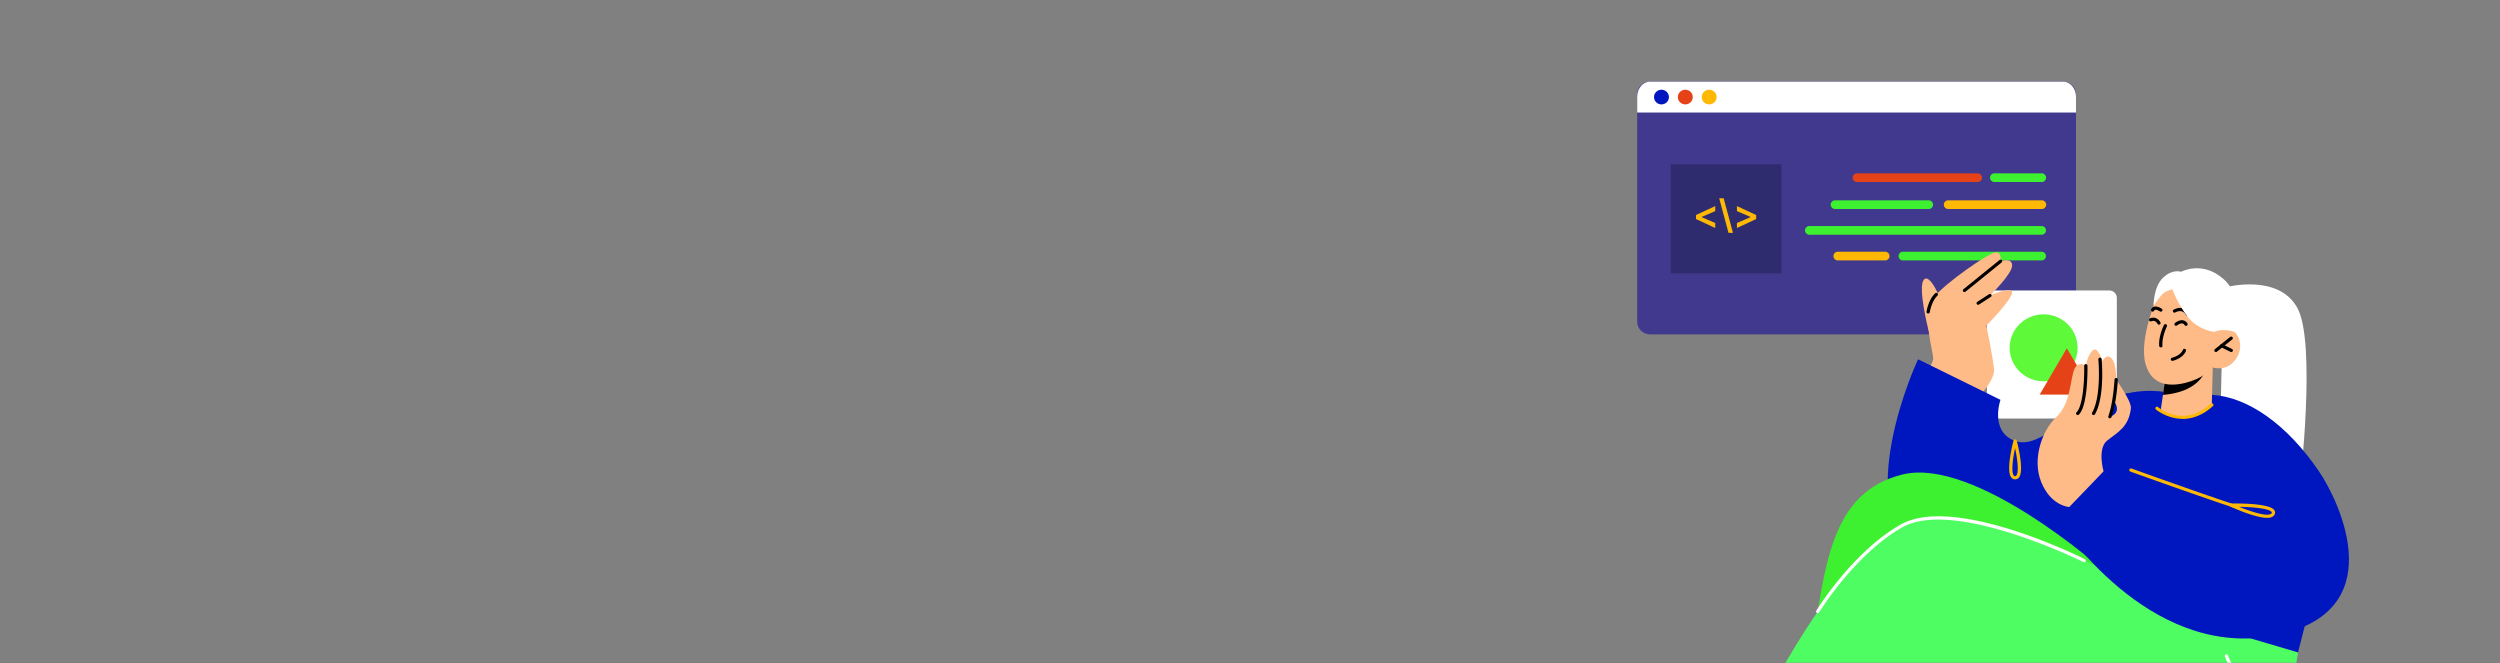 <svg xmlns="http://www.w3.org/2000/svg" width="980" height="260" fill="none"><rect width="100%" height="100%" fill="#808080" stroke="none"/><mask id="a" width="980" height="260" x="0" y="0" maskUnits="userSpaceOnUse" style="mask-type:alpha"><path fill="#000" d="M980 0H0v260h980V0Z"/></mask><g mask="url(#a)"><path fill="#40398D" d="M813.784 36.924v89.234c0 2.708-2.278 4.923-5.085 4.923H646.854c-2.792 0-5.07-2.215-5.07-4.923V36.924c0-2.708 2.278-4.924 5.07-4.924h161.845c2.807 0 5.085 2.216 5.085 4.924Z"/><path fill="#fff" d="M813.784 37.88v6.226h-172V37.88c0-3.243 2.278-5.879 5.07-5.879h161.845c2.807 0 5.085 2.636 5.085 5.88Z"/><path fill="#FFB904" d="M669.997 40.93c1.616 0 2.925-1.29 2.925-2.881 0-1.592-1.309-2.882-2.925-2.882-1.615 0-2.924 1.29-2.924 2.882 0 1.591 1.309 2.882 2.924 2.882Z"/><path fill="#E64218" d="M660.639 40.93c1.615 0 2.924-1.29 2.924-2.881 0-1.592-1.309-2.882-2.924-2.882-1.616 0-2.925 1.29-2.925 2.882 0 1.591 1.309 2.882 2.925 2.882Z"/><path fill="#0017BF" d="M651.294 40.93c1.615 0 2.924-1.29 2.924-2.881 0-1.592-1.309-2.882-2.924-2.882s-2.924 1.29-2.924 2.882c0 1.591 1.309 2.882 2.924 2.882Z"/><path fill="#FFB904" d="M800.359 78.53h-36.726a1.703 1.703 0 0 0 0 3.404h36.726a1.703 1.703 0 1 0 0-3.405Z"/><path fill="#3DF130" d="M756.006 78.53H719.28a1.703 1.703 0 0 0 0 3.404h36.726a1.703 1.703 0 1 0 0-3.405ZM800.359 67.951h-18.555a1.703 1.703 0 0 0 0 3.406h18.555a1.703 1.703 0 0 0 0-3.406Z"/><path fill="#FFB904" d="M738.981 98.682h-18.555a1.703 1.703 0 0 0 0 3.406h18.555a1.703 1.703 0 0 0 0-3.406Z"/><path fill="#E64218" d="M775.226 67.951h-47.295a1.702 1.702 0 0 0 0 3.406h47.295a1.703 1.703 0 1 0 0-3.406Z"/><path fill="#3DF130" d="M800.359 88.606h-91.041a1.703 1.703 0 1 0 0 3.405h91.041a1.703 1.703 0 0 0 0-3.405ZM800.359 98.682h-54.416a1.703 1.703 0 1 0 0 3.406h54.416a1.704 1.704 0 0 0 0-3.406Z"/><path fill="#2E2C6E" d="M698.326 64.405h-43.392v42.758h43.392V64.405Z"/><path fill="#FFB904" d="m688.419 85.869-7.547 3.5v-1.954l5.313-2.289v-.093l-5.313-2.29V80.79l7.547 3.5v1.579Zm-14.484-8.141h1.734l3.656 13.547h-1.75l-3.64-13.547Zm-9.11 8.14V84.29l7.547-3.5v1.954l-5.312 2.289v.093l5.312 2.29v1.953l-7.547-3.5Z"/><path fill="#0017BF" d="M848.832 153.71s-15.262-3.046-26.027 6.005c-10.766 9.051-16.807 78.204-16.807 78.204s36.055 19.227 66.788 19.227c30.734 0 28.029-1.384 28.029-1.384l7.165-28.053-59.131-73.982-.017-.017Z"/><path fill="#FFBB87" d="M760.846 117.643s-4.408-11.058-6.761-7.908c-2.354 3.149 1.896 19.763 1.896 19.763s10.063 1.557 4.865-11.855Z"/><path fill="#fff" d="M826.845 113.868h-45.047c-1.629 0-2.95 1.302-2.95 2.908v44.389c0 1.605 1.321 2.907 2.95 2.907h45.047c1.63 0 2.95-1.302 2.95-2.907v-44.389c0-1.606-1.32-2.908-2.95-2.908Z"/><path fill="#5EF939" d="M810.51 145.622a12.982 12.982 0 0 0 0-18.551c-5.198-5.123-13.627-5.123-18.826 0a12.984 12.984 0 0 0 0 18.551c5.199 5.123 13.628 5.123 18.826 0Z"/><path fill="#E64218" d="m810.199 136.502 5.339 9.103 5.321 9.086h-21.32l5.338-9.086 5.322-9.103Z"/><path fill="#FFBB87" d="M771.42 160.041s10.766-9.95 10.256-15.229c-.509-5.278-3.02-17.132-3.02-17.132s10.59-10.851 10.08-13.17c-.509-2.319-8.658 1.333-8.658 1.333s8.693-8.446 8.676-11.768c0-3.306-4.549-1.662-4.549-1.662s.668-3.807-2.019-3.478c-2.687.329-19.512 11.768-24.377 17.894-4.882 6.126.334 21.805 0 23.986-.333 2.18-3.705 6.662-3.705 6.662l17.316 12.547v.017Z"/><path fill="#0017BF" d="m751.906 140.848 32.279 15.886s-4.373 12.46 5.725 16.112c10.081 3.651 21.865-12.633 35.3-16.752 13.452-4.119 24.253-1.454 24.253-1.454l-6.41 55.153s-60.431 31.653-89.69 10.765c-29.258-20.871-1.475-79.728-1.475-79.728l.018.018Z"/><path fill="#000" d="M755.84 122.918c-.439-.052-.685-.381-.632-.727.017-.19.667-4.603 3.372-7.217a.665.665 0 0 1 .913 0 .641.641 0 0 1 0 .9c-2.389 2.302-2.986 6.438-3.003 6.473a.654.654 0 0 1-.632.553l-.018.018ZM770.067 114.49a.658.658 0 0 1-.492-.225c-.228-.277-.193-.675.088-.883l14.12-11.439a.63.63 0 0 1 .895.087c.229.277.193.675-.088.882l-14.119 11.439a.605.605 0 0 1-.404.139ZM775.439 119.492a.62.62 0 0 1-.527-.294.626.626 0 0 1 .176-.865l4.636-3.012a.648.648 0 0 1 .878.174.626.626 0 0 1-.175.865l-4.637 3.011a.64.64 0 0 1-.351.104v.017Z"/><path fill="#3DF130" d="M823.42 222.635s-49.314-43.593-77.624-36.636c-28.31 6.957-30.47 36.1-35.511 68.894-5.04 32.812-6.621 56.78-6.621 56.78l67.772 1.333 4.022-57.317 72.426-22.203-24.446-10.851h-.018Z"/><path fill="#4EFD62" d="M900.796 255.742s-4.373 35.701-19.37 46.31c-14.998 10.608-40.78 7.303-65.823-6.178-24.64-13.256-31.91-18.171-34.72-18.171-2.81 0-51.65 66.661-51.65 66.661l-57.006-29.333s43.448-103.453 79.45-111.102c34.843-7.407 113.065 41.153 113.065 41.153l36.054 10.66Z"/><path fill="#fff" d="M872.77 112.537s20.425-5.399 27.836 8.237c7.393 13.637 1.018 68.964 1.018 68.964l-31.365-20.335.667-27.429 1.862-29.437h-.018Z"/><path fill="#0017BF" d="m831.552 184.216-23.902 20.94s34 52.626 82.419 44.233c48.418-8.393 27.115-52.592 19.054-64.498-12.556-18.552-27.923-29.16-41.727-30.095-13.786-.951-35.844 29.437-35.844 29.437v-.017Z"/><path fill="#FFBB87" d="m867.393 144.047-.368 14.658s-2.793 4.153-11.504 4.637c-6.498.364-8.464-2.976-8.464-2.976l1.896-12.789 15.806-3.011 2.652-.502-.018-.017Z"/><path fill="#000" d="M864.742 144.55c-.053.398-.211.865-.474 1.402-3.513 7.234-12.662 8.601-16.403 8.826l1.071-7.217 15.806-3.011Z"/><path fill="#FFBB87" d="M846.478 114.081s-8.272 18.188-5.462 28.468c2.81 10.279 12.311 8.756 18.018 6.836 5.691-1.939 8.36-5.331 8.36-5.331s5.286 1.817 8.869-3.011c3.6-4.828 1.457-10.418-1.546-11.733-3.02-1.315-6.638.813-6.638.813l2.88-5.278s-11.608-27.083-24.481-10.764Z"/><path fill="#000" d="M857.526 123.873a.651.651 0 0 1-.562-.329c-.474-.813-1.071-1.332-1.774-1.505-1.211-.312-2.441.415-2.458.432a.636.636 0 0 1-.878-.207c-.194-.295-.088-.675.21-.866.071-.034 1.686-1.021 3.443-.588 1.071.26 1.931.986 2.581 2.111a.625.625 0 0 1-.246.866.731.731 0 0 1-.316.086ZM843.843 122.142a.708.708 0 0 1-.263-.052.63.63 0 0 1-.316-.831c.246-.536.65-.882 1.176-1.021 1.265-.346 2.793.658 2.968.779.281.19.369.588.158.883a.633.633 0 0 1-.895.155c-.387-.259-1.352-.744-1.897-.588-.105.035-.246.086-.351.329a.639.639 0 0 1-.58.363v-.017ZM856.911 127.73a.65.65 0 0 1-.544-.294c-.246-.381-.527-.589-.878-.641-.79-.121-1.792.537-2.073.779a.644.644 0 0 1-.895-.069.624.624 0 0 1 .07-.883c.158-.138 1.598-1.298 3.091-1.073.72.104 1.335.52 1.774 1.212a.613.613 0 0 1-.193.865.646.646 0 0 1-.352.104ZM846.319 127.267a.66.66 0 0 1-.579-.347c-.088-.173-.878-1.609-2.424-.969a.64.64 0 0 1-.843-.328.619.619 0 0 1 .334-.831c2.143-.9 3.6.64 4.074 1.575a.619.619 0 0 1-.298.848.562.562 0 0 1-.281.069l.017-.017ZM847.041 136.176c-.334 0-.615-.242-.633-.571-.333-3.721 1.757-8.012 1.844-8.185a.653.653 0 0 1 .861-.295.634.634 0 0 1 .299.848c-.018.035-2.02 4.171-1.721 7.528a.64.64 0 0 1-.58.692h-.053l-.017-.017ZM851.59 141.469a.657.657 0 0 1-.632-.485.649.649 0 0 1 .474-.761c.036 0 3.337-.779 4.268-3.098a.622.622 0 0 1 .825-.346.608.608 0 0 1 .352.813c-1.195 2.942-5.023 3.825-5.181 3.859h-.141l.035.018ZM868.643 137.992a.656.656 0 0 1-.492-.225.621.621 0 0 1 .088-.882l5.989-4.811a.642.642 0 0 1 .895.086.622.622 0 0 1-.087.883l-5.989 4.811a.713.713 0 0 1-.404.138Z"/><path fill="#000" d="M874.649 137.993a.56.56 0 0 1-.281-.069l-3.724-1.817a.648.648 0 0 1-.298-.848.668.668 0 0 1 .86-.294l3.724 1.817a.649.649 0 0 1 .298.848.621.621 0 0 1-.579.346v.017Z"/><path fill="#fff" d="M868.08 130.12s-6.498-.692-10.572-6.005c-4.057-5.313-5.936-10.713-5.936-10.713s-2.757.433-4.531 2.579c-1.317 1.575-2.845 3.876-2.845 3.876s-.088-7.389 3.723-10.989c3.811-3.599 7.043-2.319 7.043-2.319s8.324-4.568 16.683 2.856c8.36 7.424 4.286 20.732 4.286 20.732s-4.25-1.713-7.851 0v-.017Z"/><path fill="#FFBB87" d="M829.514 148.826s.228-6.213-1.791-8.342c-2.02-2.128-3.565 1.073-3.565 1.073s-1.792-6.057-3.811-4.222c-2.02 1.834-2.705 6.039-2.705 6.039s-3.565-2.63-4.917 2.579c-1.352 5.209-1.581 12.806-6.727 17.617-5.163 4.811-9.641 16.025-5.83 25.422 3.811 9.397 10.976 9.76 10.976 9.76l13.453-13.983s-2.582-8.912 1.457-12.114c4.04-3.201 8.465-5.278 9.256-12.633.298-2.786-5.796-11.231-5.796-11.231v.035Zm-2.459 14.536 1.3-6.628c4.039 5.296-1.3 6.628-1.3 6.628Z"/><path fill="#000" d="M827.074 163.985s-.14 0-.21-.034a.633.633 0 0 1-.387-.814c1.967-5.52 2.406-14.26 2.424-14.363 0-.346.334-.571.667-.606.351 0 .633.311.615.658 0 .363-.457 9.016-2.494 14.709a.622.622 0 0 1-.597.416l-.018.034ZM820.681 162.707a.72.72 0 0 1-.316-.087.623.623 0 0 1-.246-.865c3.723-6.542 2.458-20.732 2.441-20.871a.64.64 0 0 1 .579-.692c.352-.017.668.225.703.571.052.606 1.317 14.71-2.599 21.598a.652.652 0 0 1-.562.328v.018ZM814.463 162.703a.673.673 0 0 1-.456-.19.64.64 0 0 1 0-.9c2.739-2.7 3.091-14.087 3.003-18.24a.64.64 0 0 1 .632-.64c.281 0 .65.277.65.623 0 .64.298 15.54-3.372 19.157a.643.643 0 0 1-.457.19Z"/><path fill="#fff" d="M712.567 240.34a.794.794 0 0 1-.333-.087.637.637 0 0 1-.229-.865c.141-.225 13.927-22.809 32.911-33.694 20.917-11.993 70.301 12.46 72.391 13.515a.627.627 0 0 1 .281.848.644.644 0 0 1-.86.277c-.51-.259-50.86-25.197-71.162-13.55-18.686 10.729-32.314 33.019-32.454 33.244a.628.628 0 0 1-.545.312Z"/><path fill="#FFB904" d="M789.915 187.905c-.615 0-1.142-.26-1.511-.744-2.125-2.717.58-13.274.896-14.468.141-.554 1.089-.554 1.247 0 .316 1.194 3.021 11.751.896 14.468-.387.484-.914.744-1.511.744h-.017Zm0-12.287c-.896 4.188-1.581 9.397-.51 10.781.281.364.721.364 1.002 0 1.071-1.367.403-6.576-.51-10.781h.018ZM855.576 164.193c-6.076 0-10.379-3.617-10.449-3.669a.605.605 0 0 1-.053-.882.628.628 0 0 1 .896-.052c.404.346 9.905 8.307 20.618-1.333a.664.664 0 0 1 .913.035c.246.26.211.658-.035.9-4.25 3.824-8.36 5.036-11.89 5.036v-.035ZM876.93 199.39s-.14 0-.193-.034c-12.908-4.171-41.341-14.399-41.622-14.503a.632.632 0 0 1-.386-.813c.123-.329.491-.485.825-.381.281.104 28.696 10.332 41.587 14.502a.632.632 0 0 1 .404.797.644.644 0 0 1-.615.432Z"/><path fill="#FFB904" d="M888.716 202.995c-4.654 0-13.259-3.894-14.348-4.396a.624.624 0 0 1-.351-.709.633.633 0 0 1 .614-.502c2.476-.052 14.946-.156 16.895 2.579.334.467.404 1.021.193 1.557-.211.537-.632.935-1.247 1.194-.474.19-1.071.277-1.756.277Zm-11.029-4.344c4.092 1.662 10.151 3.756 12.293 2.908.369-.139.475-.329.527-.468.071-.173.035-.276-.035-.38-1.001-1.402-7.481-1.956-12.785-2.042v-.018Z"/><path fill="#fff" d="M887.223 268.701c-11.591-.224-15.015-11.3-15.05-11.404a.612.612 0 0 1 .439-.779.63.63 0 0 1 .79.433c.123.415 3.214 10.297 13.839 10.504a.64.64 0 0 1 .632.641c0 .346-.298.623-.65.623v-.018Z"/></g></svg>
